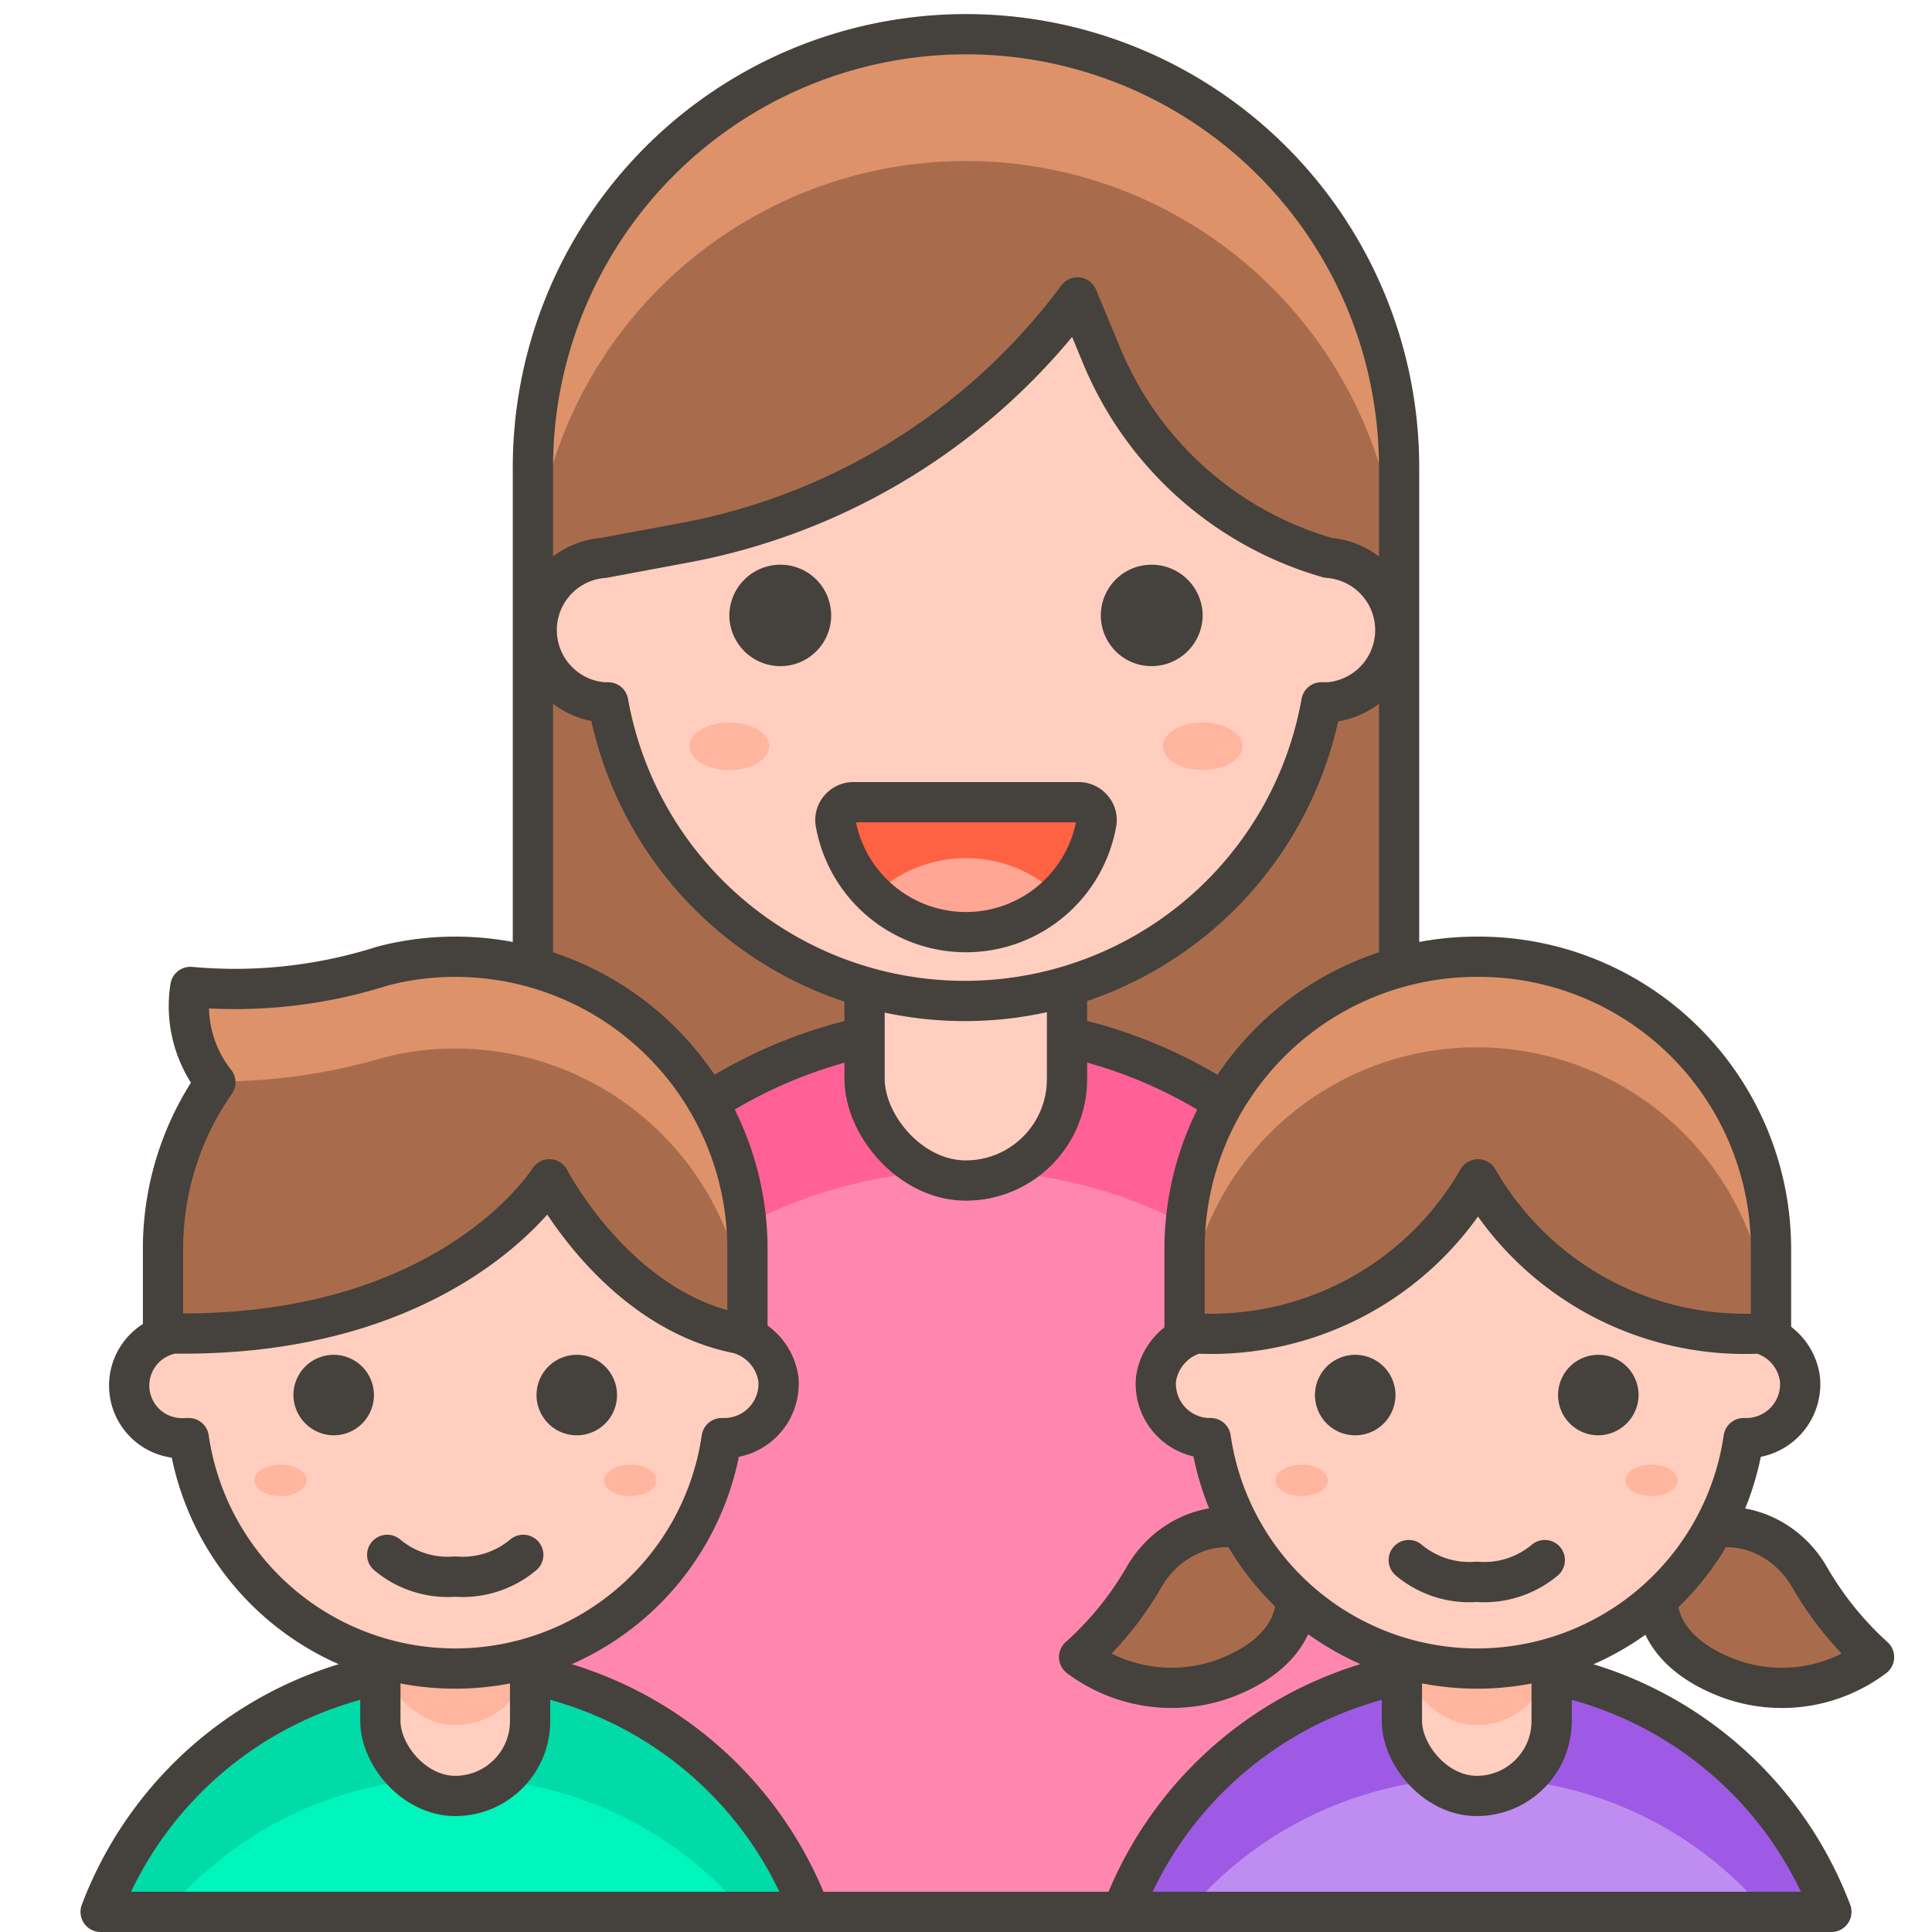 <svg xmlns="http://www.w3.org/2000/svg" viewBox="0 0 48 48"><defs><style>.cls-1,.cls-11{fill:#a86c4d}.cls-2{fill:#de926a}.cls-3{fill:none}.cls-11,.cls-3,.cls-6,.cls-7{stroke:#45413c;stroke-linecap:round;stroke-linejoin:round}.cls-14,.cls-6{fill:#ffcebf}.cls-7{fill:#45413c}.cls-10{fill:#ffb59e}</style></defs><path class="cls-1" d="M24 .85a10.76 10.76 0 0 1 10.76 10.76v14a1.23 1.23 0 0 1-.76 1.17 26.9 26.9 0 0 1-20 0 1.23 1.23 0 0 1-.76-1.13v-14A10.76 10.76 0 0 1 24 .85z"/><path class="cls-2" d="M24 .85a10.76 10.76 0 0 0-10.76 10.76v3.17A10.76 10.76 0 0 1 24 4a10.76 10.76 0 0 1 10.76 10.78v-3.17A10.76 10.76 0 0 0 24 .85z"/><path class="cls-3" d="M24 .85a10.76 10.76 0 0 1 10.76 10.76v14a1.23 1.23 0 0 1-.76 1.17 26.9 26.9 0 0 1-20 0 1.23 1.23 0 0 1-.76-1.13v-14A10.76 10.76 0 0 1 24 .85z"/><path d="M12.25 25.49h23.5v10.26A11.75 11.75 0 0 1 24 47.5a11.75 11.75 0 0 1-11.75-11.75V25.49z" transform="rotate(180 24 36.495)" fill="#ff87af"/><path d="M24 25.49a11.75 11.75 0 0 1 11.75 11.75v3.59a11.75 11.75 0 0 0-23.5 0v-3.59A11.75 11.75 0 0 1 24 25.49z" fill="#ff6196"/><path class="cls-3" d="M12.25 25.49h23.5v10.26A11.75 11.75 0 0 1 24 47.5a11.75 11.75 0 0 1-11.75-11.75V25.49z" transform="rotate(180 24 36.495)"/><rect class="cls-6" x="21.48" y="21.48" width="5.03" height="7.85" rx="2.52" ry="2.52"/><g><path class="cls-6" d="M33 13.86a8.68 8.68 0 0 1-5.62-5l-.61-1.47a15.75 15.75 0 0 1-9.84 6.11l-1.93.36a1.8 1.8 0 0 0 0 3.59h.11a9 9 0 0 0 17.72 0H33a1.8 1.8 0 0 0 0-3.59z"/></g><path class="cls-7" d="M18.62 15.29a.77.77 0 0 0 .77.76.76.76 0 0 0 0-1.52.77.77 0 0 0-.77.76z"/><path class="cls-7" d="M29.38 15.29a.77.77 0 0 1-.77.76.76.76 0 0 1 0-1.52.77.77 0 0 1 .77.76z"/><g><g><path d="M21.19 19.93a.45.45 0 0 0-.33.16.43.43 0 0 0-.1.35 3.29 3.29 0 0 0 6.48 0 .43.43 0 0 0-.1-.35.45.45 0 0 0-.33-.16z" fill="#ff6242"/></g><path d="M24 23.18a3.3 3.3 0 0 0 2.3-.93 3.31 3.31 0 0 0-4.6 0 3.3 3.3 0 0 0 2.3.93z" fill="#ffa694"/></g><g><path class="cls-3" d="M21.19 19.93a.45.45 0 0 0-.33.16.43.43 0 0 0-.1.35 3.29 3.29 0 0 0 6.48 0 .43.43 0 0 0-.1-.35.45.45 0 0 0-.33-.16z"/></g><ellipse class="cls-10" cx="18.12" cy="18.54" rx=".99" ry=".59"/><ellipse class="cls-10" cx="29.88" cy="18.54" rx=".99" ry=".59"/><path class="cls-11" d="M26.81 41.17a8.12 8.12 0 0 0 1.62-2c.8-1.38 2.69-1.69 3.46-.46.67 1.06.28 2.35-1.49 3a3.84 3.84 0 0 1-3.59-.54z"/><path class="cls-11" d="M46.56 41.17a8.22 8.22 0 0 1-1.61-2c-.8-1.38-2.69-1.69-3.47-.46-.67 1.06-.27 2.35 1.5 3a3.81 3.81 0 0 0 3.58-.54z"/><path d="M45.5 47.5a9.42 9.42 0 0 0-17.62 0z" fill="#bf8df2"/><path d="M36.69 44.17a9.36 9.36 0 0 1 7.18 3.33h1.63a9.42 9.42 0 0 0-17.62 0h1.62a9.4 9.4 0 0 1 7.19-3.33z" fill="#9f5ae5"/><path class="cls-3" d="M45.5 47.5a9.42 9.42 0 0 0-17.62 0z"/><rect class="cls-14" x="34.83" y="38.22" width="3.72" height="6.4" rx="1.86" ry="1.86"/><rect class="cls-10" x="34.83" y="38.22" width="3.72" height="4.64" rx="1.86" ry="1.86"/><rect class="cls-3" x="34.83" y="38.22" width="3.72" height="6.4" rx="1.86" ry="1.86"/><path class="cls-1" d="M36.69 23.77A7.26 7.26 0 0 1 43.95 31v3.8H29.43V31a7.26 7.26 0 0 1 7.26-7.23z"/><path class="cls-2" d="M36.69 23.77A7.26 7.26 0 0 0 29.43 31v2.28a7.26 7.26 0 0 1 14.52 0V31a7.26 7.26 0 0 0-7.26-7.23z"/><path class="cls-3" d="M36.69 23.77A7.26 7.26 0 0 0 29.43 31v3.8H44V31a7.26 7.26 0 0 0-7.31-7.23z"/><path class="cls-6" d="M44.72 34.27a1.35 1.35 0 0 0-1-1.14 7.64 7.64 0 0 1-7-3.83 7.65 7.65 0 0 1-7 3.83 1.38 1.38 0 0 0-1 1.14A1.35 1.35 0 0 0 30 35.73h.08a6.69 6.69 0 0 0 13.24 0h.08a1.34 1.34 0 0 0 1.32-1.46z"/><path class="cls-7" d="M33.17 34.66a.5.5 0 0 0 1 0 .5.5 0 0 0-1 0z"/><path class="cls-7" d="M40.21 34.66a.51.51 0 0 1-.5.5.5.5 0 0 1-.5-.5.5.5 0 0 1 .5-.5.5.5 0 0 1 .5.5z"/><ellipse class="cls-10" cx="32.34" cy="36.78" rx=".65" ry=".39"/><ellipse class="cls-10" cx="41.03" cy="36.78" rx=".65" ry=".39"/><path class="cls-3" d="M35 38.76a2.34 2.34 0 0 0 1.69.54 2.34 2.34 0 0 0 1.69-.54"/><path d="M20.12 47.5a9.42 9.42 0 0 0-17.62 0z" fill="#00f5bc"/><path d="M11.31 44.17a9.4 9.4 0 0 1 7.19 3.33h1.62a9.42 9.42 0 0 0-17.62 0h1.63a9.36 9.36 0 0 1 7.18-3.33z" fill="#00dba8"/><path class="cls-3" d="M20.12 47.5a9.42 9.42 0 0 0-17.62 0z"/><rect class="cls-14" x="9.45" y="38.22" width="3.72" height="6.4" rx="1.86" ry="1.86"/><rect class="cls-10" x="9.45" y="38.22" width="3.72" height="4.64" rx="1.86" ry="1.86"/><rect class="cls-3" x="9.45" y="38.22" width="3.72" height="6.4" rx="1.86" ry="1.86"/><path class="cls-1" d="M11.31 23.77a7.1 7.1 0 0 0-1.8.23 12.11 12.11 0 0 1-4.78.52 3.05 3.05 0 0 0 .62 2.37A7.22 7.22 0 0 0 4.05 31v3.8h14.52V31a7.26 7.26 0 0 0-7.26-7.23z"/><path class="cls-2" d="M11.31 23.77a7.1 7.1 0 0 0-1.8.23 12.11 12.11 0 0 1-4.78.52 3.11 3.11 0 0 0 .6 2.35 14.56 14.56 0 0 0 4.18-.59 7.1 7.1 0 0 1 1.8-.23 7.26 7.26 0 0 1 7.26 7.26V31a7.26 7.26 0 0 0-7.26-7.23z"/><path class="cls-3" d="M11.31 23.77a7.1 7.1 0 0 0-1.8.23 12.11 12.11 0 0 1-4.78.52 3.05 3.05 0 0 0 .62 2.37A7.22 7.22 0 0 0 4.05 31v3.8h14.52V31a7.26 7.26 0 0 0-7.26-7.23z"/><path class="cls-6" d="M4.31 33.13a1.31 1.31 0 0 0 .3 2.6h.08a6.69 6.69 0 0 0 13.24 0H18a1.35 1.35 0 0 0 1.34-1.46 1.38 1.38 0 0 0-1-1.14c-3-.59-4.65-3.76-4.69-3.83-.06.09-2.5 3.92-9.34 3.83z"/><path class="cls-7" d="M7.79 34.66a.51.51 0 0 0 .5.5.5.5 0 0 0 .5-.5.5.5 0 0 0-.5-.5.5.5 0 0 0-.5.5z"/><path class="cls-7" d="M14.83 34.66a.5.5 0 0 1-1 0 .5.5 0 0 1 1 0z"/><ellipse class="cls-10" cx="6.97" cy="36.78" rx=".65" ry=".39"/><ellipse class="cls-10" cx="15.66" cy="36.78" rx=".65" ry=".39"/><path class="cls-3" d="M9.62 38.63a2.34 2.34 0 0 0 1.69.54 2.34 2.34 0 0 0 1.69-.54"/></svg>